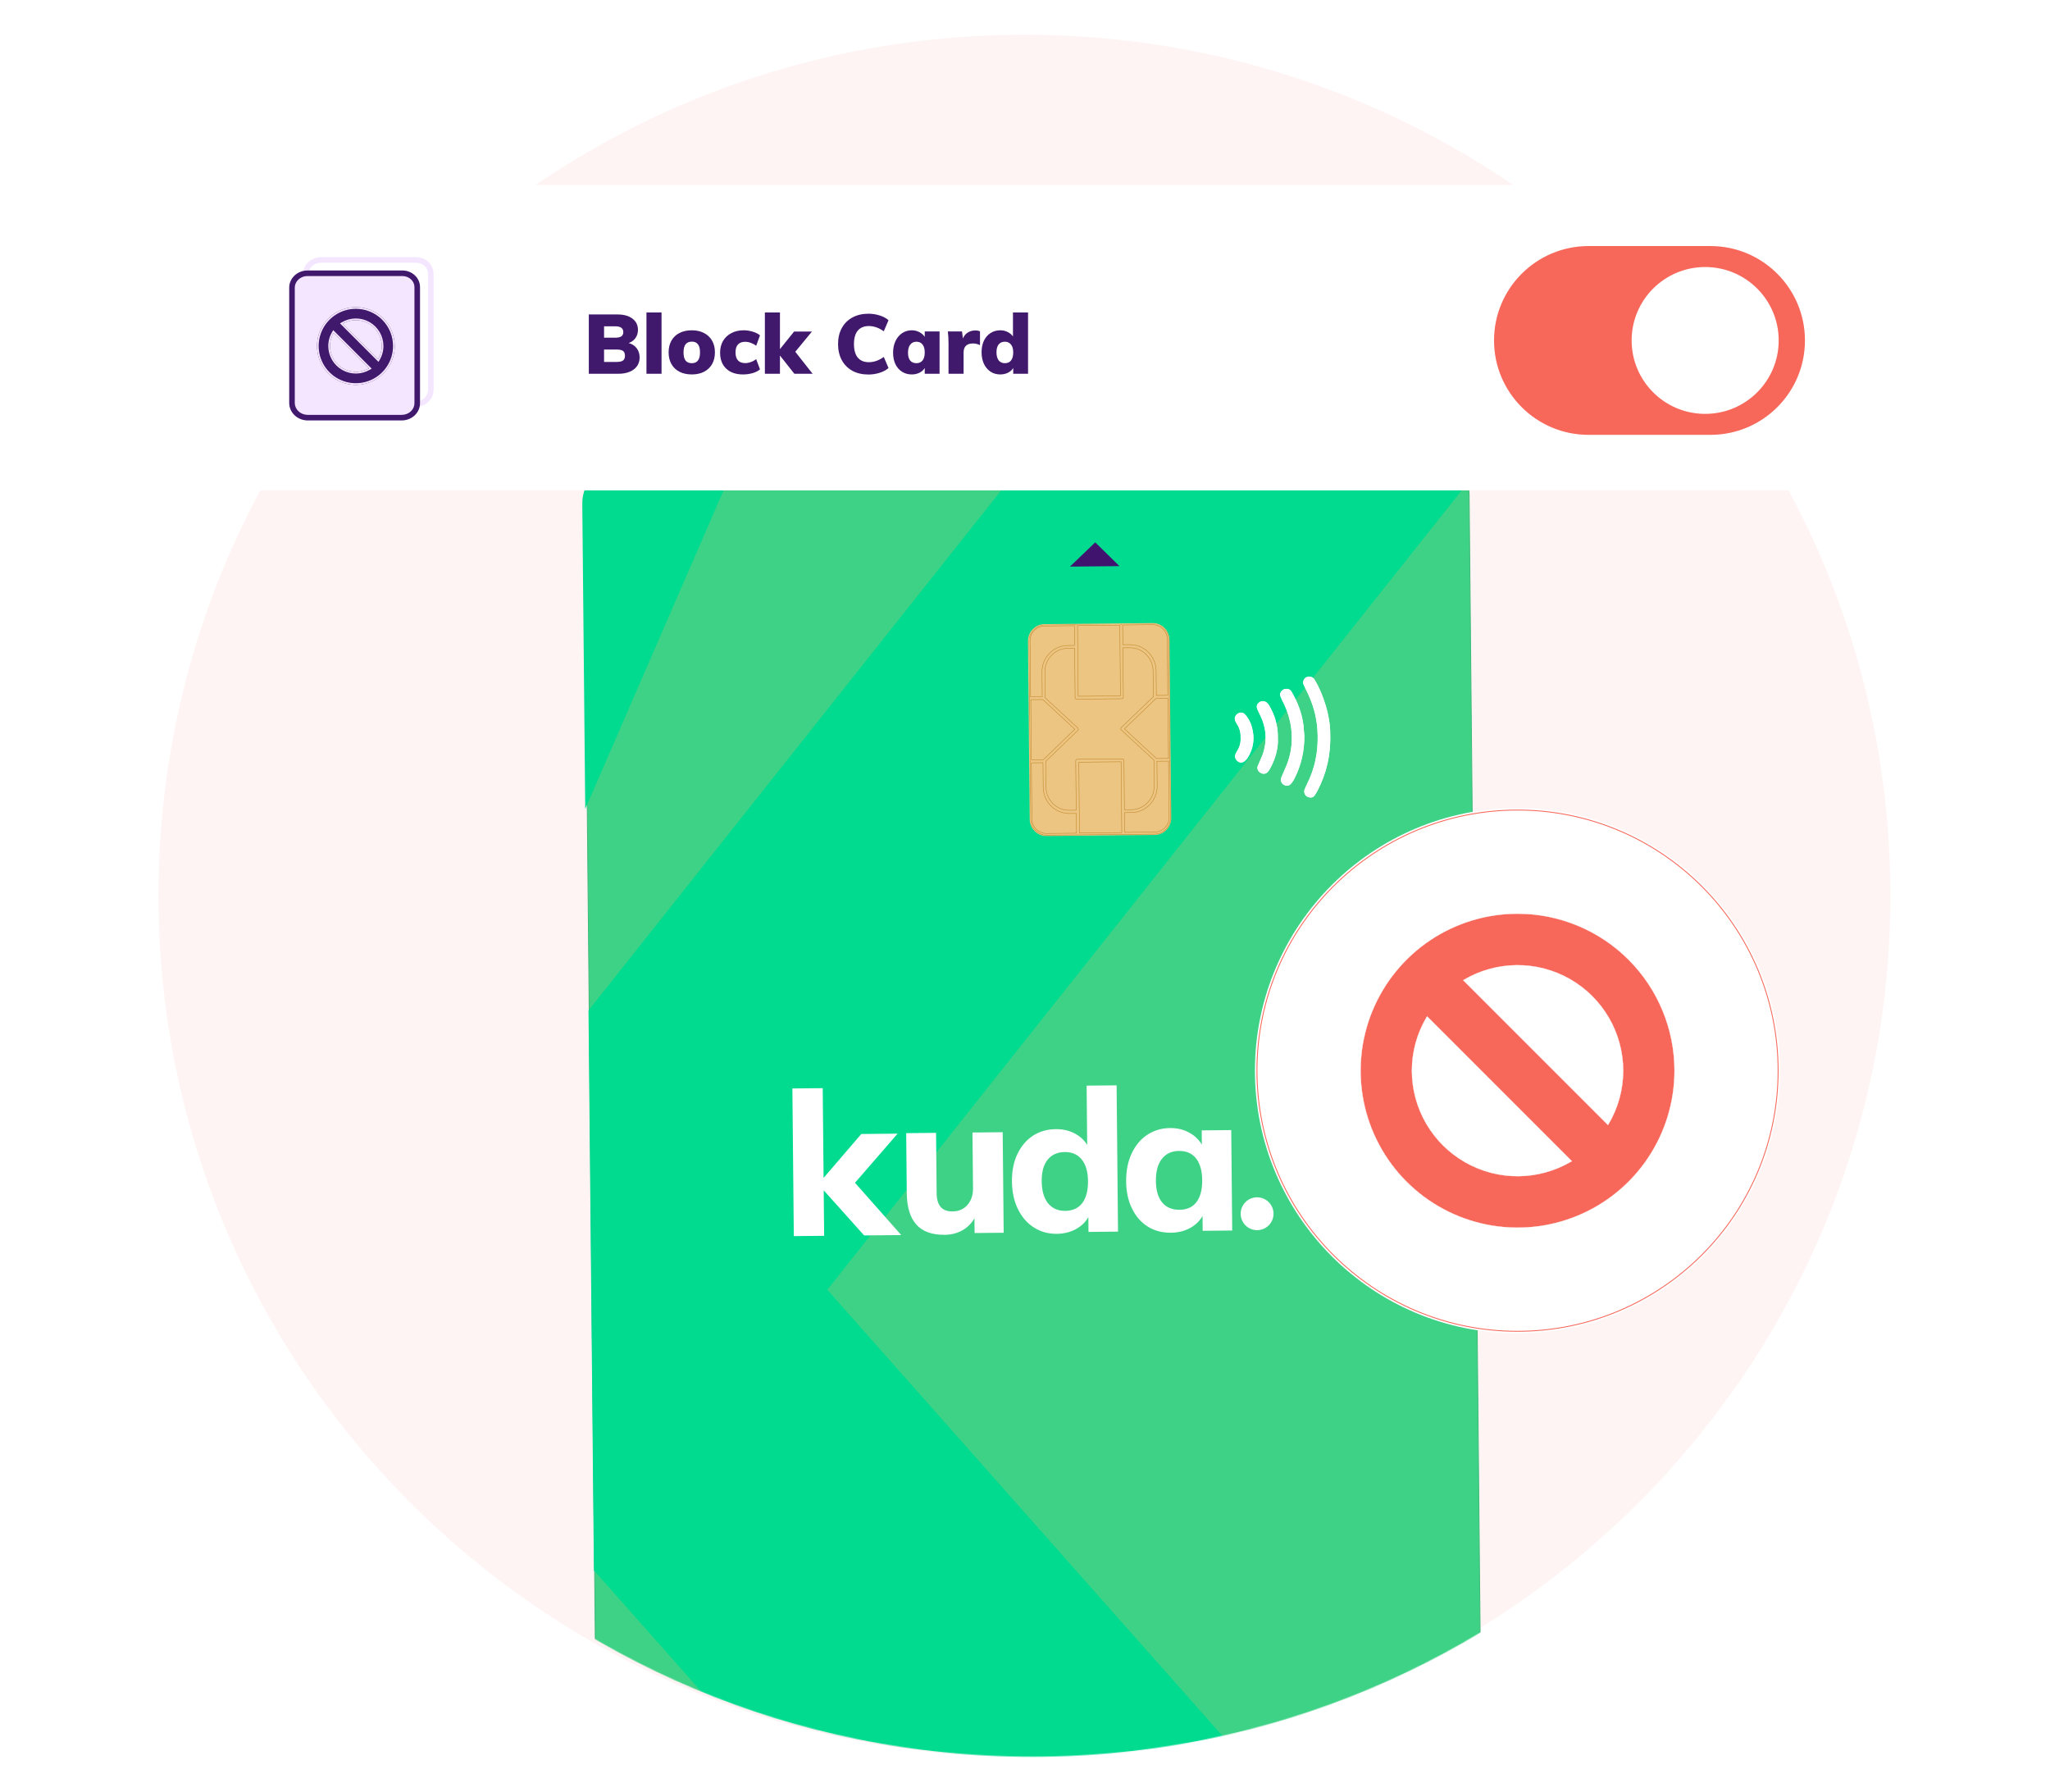 <svg xmlns:xlink="http://www.w3.org/1999/xlink" xmlns="http://www.w3.org/2000/svg" viewBox="0 0 2288 2000" width="2288" height="2000" class="your-money--illustration" preserveAspectRatio="none" style="width: 100%; height: 100%; transform: translate3d(0px, 0px, 0px);"><defs><clipPath id="__lottie_element_200"><rect width="2288" height="2000" x="0" y="0"></rect></clipPath><clipPath id="__lottie_element_202"><path d="M0,0 L2288,0 L2288,2000 L0,2000z"></path></clipPath><filter id="__lottie_element_210" filterUnits="objectBoundingBox" x="0%" y="0%" width="100%" height="100%"><feColorMatrix type="matrix" color-interpolation-filters="sRGB" values="0 0 0 0 0.969 0 0 0 0 0.408 0 0 0 0 0.357 0 0 0 1 0"></feColorMatrix></filter><mask id="__lottie_element_223" mask-type="alpha"><g transform="matrix(1,0,0,1,185.43,38.76)" opacity="1" style="display: block;"><g opacity="1" transform="matrix(1,0,0,1,966.494,960.774)"><path fill="rgb(255,219,219)" fill-opacity="1" d=" M0,-960.773 C533.78,-960.773 966.494,-530.62 966.494,0 C966.494,530.62 533.78,960.773 0,960.773 C-533.78,960.773 -966.494,530.62 -966.494,0 C-966.494,-530.62 -533.78,-960.773 0,-960.773z"></path></g></g></mask></defs><g clip-path="url(#__lottie_element_200)"><g transform="matrix(1,0,0,1,176.892,38.76)" opacity="0.3" style="display: block;"><g opacity="1" transform="matrix(1,0,0,1,966.494,960.774)"><path fill="#FFDBDB" fill-opacity="1" d=" M0,-960.773 C533.78,-960.773 966.494,-530.62 966.494,0 C966.494,530.62 533.78,960.773 0,960.773 C-533.78,960.773 -966.494,530.62 -966.494,0 C-966.494,-530.62 -533.78,-960.773 0,-960.773z"></path></g></g><g mask="url(#__lottie_element_223)" style="display: block;"><g transform="matrix(1,0,0,1,649.407,508.48)" opacity="1"><g opacity="1" transform="matrix(1,0,0,1,503.698,786.254)"><path fill="#3ED286" fill-opacity="1" d=" M500.827,732.594 C500.827,732.594 500.827,732.608 500.827,732.608 C501.168,755.697 482.632,774.483 459.646,774.705 C459.646,774.705 -444.727,783.435 -444.727,783.435 C-467.708,783.654 -486.485,765.236 -486.707,742.255 C-486.707,742.255 -500.944,-732.722 -500.944,-732.722 C-501.167,-755.702 -482.744,-774.479 -459.764,-774.702 C-459.764,-774.702 444.609,-783.431 444.609,-783.431 C467.589,-783.654 486.366,-765.232 486.589,-742.252 C486.589,-742.252 500.827,732.594 500.827,732.594z"></path></g><g opacity="1" transform="matrix(1,0,0,1,503.698,786.254)"><path stroke-linecap="butt" stroke-linejoin="miter" fill-opacity="0" stroke-miterlimit="4" stroke="#41BB7A" stroke-opacity="1" stroke-width="1" d=" M500.827,732.594 C500.827,732.594 500.827,732.608 500.827,732.608 C501.168,755.697 482.632,774.483 459.646,774.705 C459.646,774.705 -444.727,783.435 -444.727,783.435 C-467.708,783.654 -486.485,765.236 -486.707,742.255 C-486.707,742.255 -500.944,-732.722 -500.944,-732.722 C-501.167,-755.702 -482.744,-774.479 -459.764,-774.702 C-459.764,-774.702 444.609,-783.431 444.609,-783.431 C467.589,-783.654 486.366,-765.232 486.589,-742.252 C486.589,-742.252 500.827,732.594 500.827,732.594z"></path></g><g opacity="1" transform="matrix(1,0,0,1,499.109,784.879)"><path fill="#00DB90" fill-opacity="1" d=" M491.693,-757.277 C485.127,-773.373 469.243,-784.629 450.775,-784.452 C450.775,-784.452 -4.167,-780.062 -4.167,-780.062 C-4.167,-780.062 -491.693,-165.846 -491.693,-165.846 C-491.693,-165.846 -485.662,458.996 -485.662,458.996 C-485.662,458.996 -197.193,784.629 -197.193,784.629 C-197.193,784.629 336.096,779.479 336.096,779.479 C336.096,779.479 -225.159,145.892 -225.159,145.892 C-225.159,145.892 491.693,-757.277 491.693,-757.277z"></path></g><g opacity="1" transform="matrix(1,0,0,1,85.873,201.149)"><path fill="#00DB90" fill-opacity="1" d=" M-41.961,-191.87 C-66.196,-191.638 -85.623,-171.829 -85.392,-147.595 C-85.392,-147.595 -82.102,193.101 -82.102,193.101 C-82.102,193.101 85.622,-193.101 85.622,-193.101 C85.622,-193.101 -41.961,-191.87 -41.961,-191.87z"></path></g><g opacity="1" transform="matrix(1,0,0,1,416.387,812.276)"><path fill="#FFFFFF" fill-opacity="1" d=" M53.315,-57.19 C53.315,-57.19 54.397,54.881 54.397,54.881 C54.397,54.881 21.955,55.195 21.955,55.195 C21.955,55.195 21.796,38.781 21.796,38.781 C18.261,44.715 13.689,49.246 7.95,52.381 C2.211,55.512 -4.188,57.112 -11.495,57.185 C-25.473,57.317 -36.025,53.572 -43.023,45.82 C-50.026,38.063 -53.602,26.302 -53.752,10.529 C-53.752,10.529 -54.397,-56.276 -54.397,-56.276 C-54.397,-56.276 -21.06,-56.599 -21.06,-56.599 C-21.06,-56.599 -20.406,10.847 -20.406,10.847 C-20.274,24.439 -14.44,31.178 -2.775,31.069 C4.151,31 9.772,28.638 13.957,23.853 C18.143,19.068 20.265,12.892 20.188,5.199 C20.188,5.199 19.587,-56.99 19.587,-56.99 C19.587,-56.99 53.311,-57.317 53.311,-57.317 C53.311,-57.317 53.315,-57.19 53.315,-57.19z"></path></g><g opacity="1" transform="matrix(1,0,0,1,539.159,785.558)"><path fill="#FFFFFF" fill-opacity="1" d=" M57.677,-82.889 C57.677,-82.889 59.25,80.345 59.25,80.345 C59.25,80.345 26.296,80.663 26.296,80.663 C26.296,80.663 26.135,64.122 26.135,64.122 C22.859,69.921 18.03,74.454 11.909,77.722 C5.783,80.984 -1.252,82.722 -9.077,82.799 C-18.694,82.89 -27.177,80.535 -34.792,75.608 C-42.405,70.806 -48.244,63.811 -52.562,55.005 C-56.879,46.071 -59.027,35.961 -59.137,24.419 C-59.25,12.881 -57.296,2.728 -53.147,-6.033 C-49.002,-14.79 -43.295,-21.642 -35.907,-26.586 C-28.517,-31.402 -19.947,-33.921 -10.203,-34.017 C-2.638,-34.089 4.174,-32.616 10.359,-29.472 C16.544,-26.322 21.46,-22.011 24.845,-16.403 C24.845,-16.403 24.209,-82.566 24.209,-82.566 C24.209,-82.566 57.677,-82.889 57.677,-82.889z M19.32,48.539 C23.624,42.853 25.854,34.63 25.75,23.987 C25.649,13.472 23.263,5.414 18.719,-0.185 C14.175,-5.783 7.869,-8.542 -0.211,-8.464 C-8.418,-8.387 -14.803,-5.501 -19.361,0.185 C-23.923,5.869 -26.027,13.84 -25.927,24.101 C-25.826,34.743 -23.437,42.928 -18.893,48.653 C-14.221,54.379 -7.782,57.264 0.425,57.186 C8.628,57.104 14.885,54.224 19.32,48.539z"></path></g><g opacity="1" transform="matrix(1,0,0,1,666.612,808.729)"><path fill="#FFFFFF" fill-opacity="1" d=" M58.164,-56.128 C58.164,-56.128 59.246,55.942 59.246,55.942 C59.246,55.942 26.291,56.26 26.291,56.26 C26.291,56.26 26.131,39.719 26.131,39.719 C22.85,45.522 18.024,50.057 11.899,53.32 C5.778,56.587 -1.261,58.319 -9.082,58.396 C-18.83,58.492 -27.441,56.265 -34.925,51.593 C-42.405,46.917 -48.24,40.305 -52.557,31.498 C-56.873,22.824 -59.024,12.712 -59.132,1.17 C-59.246,-10.368 -57.292,-20.647 -53.148,-29.663 C-49.003,-38.678 -43.3,-45.659 -35.784,-50.734 C-28.263,-55.678 -19.83,-58.323 -10.209,-58.419 C-2.388,-58.492 4.678,-56.892 10.867,-53.493 C17.056,-50.216 21.973,-45.649 25.364,-39.91 C25.364,-39.91 25.209,-55.81 25.209,-55.81 C25.209,-55.81 58.164,-56.128 58.164,-56.128z M19.315,24.268 C23.619,18.583 25.849,10.481 25.745,-0.162 C25.64,-10.804 23.386,-18.861 18.842,-24.586 C14.425,-30.185 7.991,-32.944 -0.216,-32.867 C-8.423,-32.79 -14.808,-29.776 -19.366,-23.833 C-23.923,-17.888 -26.028,-9.664 -25.927,0.725 C-25.823,11.236 -23.437,19.165 -18.898,24.637 C-14.358,30.108 -7.918,32.867 0.543,32.785 C8.623,32.707 15.007,29.949 19.315,24.268z"></path></g><g opacity="1" transform="matrix(1,0,0,1,295.715,788.357)"><path fill="#FFFFFF" fill-opacity="1" d=" M60.741,81.39 C60.741,81.39 19.323,81.789 19.323,81.789 C19.323,81.789 -25.787,31.444 -25.787,31.444 C-25.787,31.444 -25.297,82.221 -25.297,82.221 C-25.297,82.221 -59.151,82.548 -59.151,82.548 C-59.151,82.548 -60.74,-82.221 -60.74,-82.221 C-60.74,-82.221 -26.887,-82.548 -26.887,-82.548 C-26.887,-82.548 -25.923,17.593 -25.923,17.593 C-25.923,17.593 16.179,-31.412 16.179,-31.412 C16.179,-31.412 56.7,-31.802 56.7,-31.802 C56.7,-31.802 9.14,23.028 9.14,23.028 C9.14,23.028 60.741,81.39 60.741,81.39z"></path></g><g opacity="1" transform="matrix(1,0,0,1,753.641,845.949)"><path fill="#FFFFFF" fill-opacity="1" d=" M0.177,18.34 C10.307,18.24 18.437,9.951 18.341,-0.178 C18.24,-10.303 9.952,-18.436 -0.177,-18.337 C-10.302,-18.241 -18.436,-9.952 -18.336,0.177 C-18.24,10.306 -9.952,18.436 0.177,18.34z"></path></g><g opacity="1" transform="matrix(1,0,0,1,781.979,313.824)"><path fill="#FFFFFF" fill-opacity="1" d=" M53.241,-3.928 C53.286,-12.521 51.509,-23.918 48.197,-35.17 C45.148,-45.272 41.207,-54.979 35.737,-64.031 C33.651,-67.348 30.183,-67.698 27.625,-67.03 C24.171,-66.098 22.035,-61.85 23.476,-58.528 C24.394,-56.355 25.439,-54.315 26.489,-52.275 C33.546,-38.365 38.045,-23.787 38.967,-8.15 C40.171,10.432 37.909,28.536 30.51,45.663 C28.751,49.78 26.612,53.779 24.858,58.028 C22.976,62.277 25.716,66.994 30.206,67.466 C32.387,67.698 34.437,67.425 35.701,65.358 C36.84,63.681 37.977,62.131 38.858,60.327 C48.806,41.25 53.995,20.942 53.241,-3.928z M24.412,-1.47 C23.99,-5.187 23.826,-9.032 23.276,-12.744 C21.481,-26.19 16.742,-38.715 9.961,-50.321 C8.398,-52.997 5.953,-53.743 3.136,-53.461 C-0.577,-53.038 -4.131,-49.03 -2.168,-44.686 C-1.377,-42.9 -0.591,-41.114 0.196,-39.451 C5.027,-30.14 8.199,-20.424 9.584,-9.922 C11.247,3.015 10.216,15.721 5.844,28.072 C3.849,33.607 1.209,39.019 -1.049,44.554 C-1.549,45.713 -2.049,46.999 -1.908,48.153 C-1.627,51.103 0.06,53.138 2.763,54.138 C5.594,55.133 7.894,54.215 9.666,52.016 C10.934,50.466 12.201,48.658 13.078,46.854 C20.886,31.648 24.576,15.584 24.412,-1.47z M-5.184,1.125 C-4.93,-12.09 -8.375,-23.855 -14.764,-34.693 C-15.419,-35.965 -16.327,-37.115 -17.363,-38.001 C-19.303,-39.905 -23.153,-40.382 -25.193,-39.078 C-28.506,-36.997 -29.51,-34.42 -28.197,-31.099 C-27.406,-28.926 -26.229,-26.759 -25.184,-24.718 C-17.99,-10.041 -16.818,4.956 -22.439,20.27 C-23.816,24 -25.575,27.609 -27.206,31.344 C-27.711,32.503 -28.211,33.789 -28.07,34.812 C-27.788,37.633 -25.974,39.665 -23.398,40.669 C-20.826,41.668 -18.135,41 -16.363,38.933 C-15.6,38.029 -14.841,36.865 -14.215,35.834 C-8.034,24.873 -4.553,13.299 -5.184,1.125z M-46.737,0.625 C-46.301,6.137 -47.665,11.149 -50.568,15.793 C-51.327,16.957 -51.954,18.243 -52.454,19.534 C-53.454,22.365 -52.399,25.3 -49.686,27.327 C-47.492,28.972 -44.543,28.945 -42.38,27.127 C-40.852,25.832 -39.458,24.41 -38.449,22.733 C-32.136,12.281 -30.833,1.116 -34.022,-10.654 C-35.486,-16.025 -37.971,-21.001 -41.729,-25.068 C-44.06,-27.613 -47.269,-27.708 -50.073,-25.886 C-53.004,-23.805 -53.995,-20.465 -52.426,-17.402 C-51.904,-16.38 -51.382,-15.23 -50.732,-14.339 C-47.864,-9.75 -46.533,-4.76 -46.737,0.625z"></path></g><g opacity="1" transform="matrix(1,0,0,1,820.039,314.019)"><path fill="#FFFFFF" fill-opacity="1" d=" M15.226,-4.056 C15.98,20.815 10.786,41.123 0.843,60.327 C-0.039,62.131 -1.174,63.681 -2.315,65.358 C-3.579,67.293 -5.628,67.698 -7.809,67.466 C-12.43,66.866 -15.039,62.149 -13.158,58.027 C-11.272,53.906 -9.258,49.912 -7.504,45.663 C-0.106,28.408 2.157,10.431 0.953,-8.15 C-0.097,-23.787 -4.596,-38.361 -11.531,-52.275 C-12.576,-54.315 -13.494,-56.488 -14.539,-58.528 C-15.98,-61.849 -13.843,-66.098 -10.39,-67.03 C-7.832,-67.698 -4.365,-67.344 -2.279,-64.031 C3.193,-54.979 7.132,-45.272 10.182,-35.17 C13.622,-24.046 15.271,-12.649 15.226,-4.056z"></path></g><g opacity="1" transform="matrix(1,0,0,1,792.305,314.39)"><path fill="#FFFFFF" fill-opacity="1" d=" M14.062,-2.036 C14.226,14.892 10.664,31.083 2.988,46.161 C2.106,47.964 0.843,49.773 -0.424,51.323 C-2.202,53.518 -4.628,54.44 -7.332,53.441 C-10.163,52.441 -11.722,50.277 -12.003,47.46 C-12.144,46.306 -11.644,45.02 -11.14,43.861 C-8.886,38.322 -6.246,33.041 -4.247,27.379 C-0.006,15.028 1.025,2.449 -0.511,-10.615 C-1.897,-21.117 -5.064,-30.833 -9.9,-40.148 C-10.813,-41.807 -11.476,-43.724 -12.258,-45.383 C-14.226,-49.596 -10.672,-53.731 -6.959,-54.154 C-4.01,-54.44 -1.697,-53.69 -0.129,-51.014 C6.778,-39.281 11.513,-26.888 13.185,-13.442 C13.349,-9.593 13.64,-5.748 14.062,-2.036z"></path></g><g opacity="1" transform="matrix(1,0,0,1,765.031,314.508)"><path fill="#FFFFFF" fill-opacity="1" d=" M11.781,0.418 C12.413,12.465 8.935,24.171 2.883,35.127 C2.256,36.291 1.624,37.322 0.733,38.226 C-1.043,40.294 -3.724,41.089 -6.3,39.962 C-9.004,38.962 -10.69,36.926 -10.977,34.109 C-11.113,32.955 -10.486,31.664 -10.109,30.637 C-8.609,26.902 -6.718,23.294 -5.346,19.563 C0.28,4.249 -0.893,-10.743 -8.086,-25.42 C-9.131,-27.593 -10.181,-29.633 -11.099,-31.805 C-12.412,-35.254 -11.413,-37.699 -8.096,-39.785 C-5.929,-41.089 -2.207,-40.739 -0.267,-38.708 C0.769,-37.69 1.552,-36.545 2.334,-35.395 C8.595,-24.43 12.04,-12.792 11.781,0.418z"></path></g><g opacity="1" transform="matrix(1,0,0,1,739.529,314.483)"><path fill="#FFFFFF" fill-opacity="1" d=" M-4.328,-0.071 C-3.997,-5.46 -5.455,-10.45 -8.445,-14.908 C-9.095,-15.925 -9.618,-16.948 -10.14,-17.97 C-11.581,-21.033 -10.718,-24.373 -7.786,-26.455 C-4.987,-28.404 -1.779,-28.181 0.557,-25.637 C4.443,-21.574 6.796,-16.594 8.26,-11.222 C11.581,0.543 10.15,11.712 3.838,22.164 C2.829,23.841 1.434,25.39 -0.093,26.558 C-2.388,28.376 -5.205,28.404 -7.405,26.759 C-10.113,24.732 -11.172,21.664 -10.172,18.965 C-9.672,17.675 -9.041,16.388 -8.282,15.225 C-5.251,10.454 -4.019,5.437 -4.328,-0.071z"></path></g><g opacity="1" transform="matrix(1,0,0,1,572.4,110.262)"><path fill="#40136E" fill-opacity="1" d=" M-27.631,13.537 C-27.631,13.537 27.631,13.005 27.631,13.005 C27.631,13.005 0.574,-13.537 0.574,-13.537 C0.574,-13.537 -27.631,13.537 -27.631,13.537z"></path></g><g opacity="1" transform="matrix(1,0,0,1,577.855,305.635)"><path fill="#EBC581" fill-opacity="1" d=" M79.948,98.612 C79.948,98.612 78.03,-100.135 78.03,-100.135 C77.926,-110.523 69.51,-118.908 59.381,-118.807 C59.381,-118.807 -61.665,-117.64 -61.665,-117.64 C-71.921,-117.54 -80.046,-108.869 -79.947,-98.613 C-79.947,-98.613 -78.029,100.139 -78.029,100.139 C-77.929,110.523 -69.513,118.906 -59.379,118.807 C-59.379,118.807 61.662,117.639 61.662,117.639 C71.796,117.543 80.048,109 79.948,98.612z"></path></g><g opacity="1" transform="matrix(1,0,0,1,578.054,305.658)"><path stroke-linecap="butt" stroke-linejoin="miter" fill-opacity="0" stroke-miterlimit="4" stroke="#C08329" stroke-opacity="1" stroke-width="0.5px" d=" M77,-100.062 C77,-100.062 78.918,98.686 78.918,98.686 C79.014,108.56 71.143,116.585 61.654,116.676 C61.654,116.676 -59.392,117.844 -59.392,117.844 C-68.88,117.939 -76.904,110.064 -77,100.189 C-77,100.189 -78.922,-98.558 -78.922,-98.558 C-79.013,-108.305 -71.271,-116.458 -61.654,-116.549 C-61.654,-116.549 59.392,-117.716 59.392,-117.716 C68.88,-117.939 76.905,-110.064 77,-100.062z"></path></g><g opacity="1" transform="matrix(1,0,0,1,628.82,227.874)"><path fill="#EBC581" fill-opacity="1" d=" M-17.082,-15.853 C-1.695,-16.003 10.865,-3.429 11.015,12.217 C11.015,12.217 11.292,40.555 11.292,40.555 C11.292,40.555 26.166,40.409 26.166,40.409 C26.166,40.409 25.552,-23.187 25.552,-23.187 C25.457,-32.808 17.69,-40.556 8.329,-40.465 C8.329,-40.465 -26.166,-40.128 -26.166,-40.128 C-26.166,-40.128 -25.935,-16.153 -25.935,-16.153 C-25.935,-16.153 -17.087,-16.24 -17.087,-16.24 C-17.087,-16.24 -17.082,-15.853 -17.082,-15.853z"></path></g><g opacity="1" transform="matrix(1,0,0,1,628.81,228.03)"><path stroke-linecap="butt" stroke-linejoin="miter" fill-opacity="0" stroke-miterlimit="4" stroke="#C08329" stroke-opacity="1" stroke-width="0.5px" d=" M-17.031,-17.132 C-17.031,-17.132 -24.98,-17.055 -24.98,-17.055 C-24.98,-17.055 -25.194,-39.112 -25.194,-39.112 C-25.194,-39.112 8.275,-39.435 8.275,-39.435 C17.118,-39.522 24.503,-32.151 24.59,-23.176 C24.59,-23.176 25.194,39.398 25.194,39.398 C25.194,39.398 12.369,39.521 12.369,39.521 C12.369,39.521 12.107,12.078 12.107,12.078 C11.952,-3.818 -0.481,-16.651 -16.004,-17.014 C-16.004,-17.014 -16.004,-17.141 -16.004,-17.141 C-16.004,-17.141 -17.031,-17.132 -17.031,-17.132z"></path></g><g opacity="1" transform="matrix(1,0,0,1,526.849,382.326)"><path fill="#EBC581" fill-opacity="1" d=" M17.08,15.855 C1.693,16.001 -10.868,3.426 -11.018,-12.215 C-11.018,-12.215 -11.289,-40.553 -11.289,-40.553 C-11.289,-40.553 -26.164,-40.412 -26.164,-40.412 C-26.164,-40.412 -25.549,23.189 -25.549,23.189 C-25.458,32.805 -17.688,40.553 -8.331,40.462 C-8.331,40.462 26.164,40.13 26.164,40.13 C26.164,40.13 25.932,16.15 25.932,16.15 C25.932,16.15 17.084,16.236 17.084,16.236 C17.084,16.236 17.08,15.855 17.08,15.855z"></path></g><g opacity="1" transform="matrix(1,0,0,1,526.889,382.18)"><path stroke-linecap="butt" stroke-linejoin="miter" fill-opacity="0" stroke-miterlimit="4" stroke="#C08329" stroke-opacity="1" stroke-width="0.5px" d=" M17.03,17.136 C17.03,17.136 24.982,17.06 24.982,17.06 C24.982,17.06 25.191,39.113 25.191,39.113 C25.191,39.113 -8.273,39.436 -8.273,39.436 C-17.12,39.522 -24.5,32.156 -24.586,23.181 C-24.586,23.181 -25.191,-39.393 -25.191,-39.393 C-25.191,-39.393 -12.24,-39.521 -12.24,-39.521 C-12.24,-39.521 -11.976,-12.078 -11.976,-12.078 C-11.822,3.823 0.612,16.651 16.131,17.014 C16.131,17.014 16.134,17.141 16.134,17.141 C16.134,17.141 17.03,17.136 17.03,17.136z"></path></g><g opacity="1" transform="matrix(1,0,0,1,525.131,229.628)"><path fill="#EBC581" fill-opacity="1" d=" M-10.544,11.898 C-10.698,-3.743 1.615,-16.558 17.007,-16.708 C17.007,-16.708 25.85,-16.788 25.85,-16.788 C25.85,-16.788 25.624,-40.769 25.624,-40.769 C25.624,-40.769 -8.872,-40.438 -8.872,-40.438 C-18.233,-40.347 -25.851,-32.449 -25.759,-22.833 C-25.759,-22.833 -25.146,40.769 -25.146,40.769 C-25.146,40.769 -10.267,40.624 -10.267,40.624 C-10.267,40.624 -10.544,11.898 -10.544,11.898z"></path></g><g opacity="1" transform="matrix(1,0,0,1,525.049,229.474)"><path stroke-linecap="butt" stroke-linejoin="miter" fill-opacity="0" stroke-miterlimit="4" stroke="#C08329" stroke-opacity="1" stroke-width="0.5px" d=" M17.062,-17.603 C1.162,-17.448 -11.664,-4.116 -11.508,12.04 C-11.508,12.04 -11.24,39.609 -11.24,39.609 C-11.24,39.609 -24.191,39.732 -24.191,39.732 C-24.191,39.732 -24.795,-22.841 -24.795,-22.841 C-24.881,-31.943 -17.647,-39.324 -8.799,-39.411 C-8.799,-39.411 24.669,-39.732 24.669,-39.732 C24.669,-39.732 24.882,-17.68 24.882,-17.68 C24.882,-17.68 17.062,-17.603 17.062,-17.603z"></path></g><g opacity="1" transform="matrix(1,0,0,1,630.501,380.656)"><path fill="#EBC581" fill-opacity="1" d=" M10.547,-11.904 C10.701,3.742 -1.613,16.557 -17.005,16.703 C-17.005,16.703 -25.852,16.788 -25.852,16.788 C-25.852,16.788 -25.621,40.769 -25.621,40.769 C-25.621,40.769 8.874,40.432 8.874,40.432 C18.235,40.341 25.852,32.449 25.761,22.833 C25.761,22.833 25.148,-40.769 25.148,-40.769 C25.148,-40.769 10.27,-40.628 10.27,-40.628 C10.27,-40.628 10.547,-11.904 10.547,-11.904z"></path></g><g opacity="1" transform="matrix(1,0,0,1,630.617,380.634)"><path stroke-linecap="butt" stroke-linejoin="miter" fill-opacity="0" stroke-miterlimit="4" stroke="#C08329" stroke-opacity="1" stroke-width="0.5px" d=" M-17.061,17.601 C-1.161,17.447 11.663,4.114 11.508,-12.041 C11.508,-12.041 11.24,-39.61 11.24,-39.61 C11.24,-39.61 24.191,-39.733 24.191,-39.733 C24.191,-39.733 24.795,22.842 24.795,22.842 C24.881,31.944 17.643,39.324 8.795,39.41 C8.795,39.41 -24.668,39.733 -24.668,39.733 C-24.668,39.733 -24.882,17.679 -24.882,17.679 C-24.882,17.679 -17.061,17.601 -17.061,17.601z"></path></g><g opacity="1" transform="matrix(1,0,0,1,577.081,228.638)"><path fill="#EBC581" fill-opacity="1" d=" M-24.163,40.755 C-24.163,40.755 24.945,40.282 24.945,40.282 C24.945,40.282 24.4,-16.007 24.4,-16.007 C24.4,-16.007 24.164,-40.755 24.164,-40.755 C24.164,-40.755 -24.945,-40.283 -24.945,-40.283 C-24.945,-40.283 -24.709,-15.535 -24.709,-15.535 C-24.709,-15.535 -24.163,40.755 -24.163,40.755z"></path></g><g opacity="1" transform="matrix(1,0,0,1,577.18,228.789)"><path stroke-linecap="butt" stroke-linejoin="miter" fill-opacity="0" stroke-miterlimit="4" stroke="#C08329" stroke-opacity="1" stroke-width="0.5px" d=" M23.442,-15.996 C23.442,-15.996 23.973,39.267 23.973,39.267 C23.973,39.267 -23.214,39.721 -23.214,39.721 C-23.214,39.721 -23.746,-15.541 -23.746,-15.541 C-23.746,-15.541 -23.973,-39.263 -23.973,-39.263 C-23.973,-39.263 23.211,-39.721 23.211,-39.721 C23.211,-39.721 23.442,-15.996 23.442,-15.996z"></path></g><g opacity="1" transform="matrix(1,0,0,1,578.744,381.381)"><path fill="#EBC581" fill-opacity="1" d=" M24.165,-40.694 C24.165,-40.694 -24.945,-40.216 -24.945,-40.216 C-24.945,-40.216 -24.404,15.818 -24.404,15.818 C-24.404,15.818 -24.163,40.694 -24.163,40.694 C-24.163,40.694 24.945,40.217 24.945,40.217 C24.945,40.217 24.705,15.341 24.705,15.341 C24.705,15.341 24.165,-40.694 24.165,-40.694z"></path></g><g opacity="1" transform="matrix(1,0,0,1,578.623,381.379)"><path stroke-linecap="butt" stroke-linejoin="miter" fill-opacity="0" stroke-miterlimit="4" stroke="#C08329" stroke-opacity="1" stroke-width="0.5px" d=" M-23.438,15.807 C-23.438,15.807 -23.976,-39.329 -23.976,-39.329 C-23.976,-39.329 23.211,-39.788 23.211,-39.788 C23.211,-39.788 23.745,15.352 23.745,15.352 C23.745,15.352 23.976,39.329 23.976,39.329 C23.976,39.329 -23.207,39.788 -23.207,39.788 C-23.207,39.788 -23.438,15.807 -23.438,15.807z"></path></g><g opacity="1" transform="matrix(1,0,0,1,525.779,305.78)"><path fill="#EBC581" fill-opacity="1" d=" M-25.811,-34.421 C-25.811,-34.421 -25.148,34.565 -25.148,34.565 C-25.148,34.565 -10.274,34.42 -10.274,34.42 C-10.274,34.42 25.811,-0.424 25.811,-0.424 C25.811,-0.424 -10.939,-34.565 -10.939,-34.565 C-10.939,-34.565 -25.811,-34.421 -25.811,-34.421z"></path></g><g opacity="1" transform="matrix(1,0,0,1,525.636,305.769)"><path stroke-linecap="butt" stroke-linejoin="miter" fill-opacity="0" stroke-miterlimit="4" stroke="#C08329" stroke-opacity="1" stroke-width="0.5px" d=" M-10.477,33.464 C-10.477,33.464 -23.942,33.596 -23.942,33.596 C-23.942,33.596 -24.586,-33.468 -24.586,-33.468 C-24.586,-33.468 -11.126,-33.596 -11.126,-33.596 C-11.126,-33.596 24.586,-0.473 24.586,-0.473 C24.586,-0.473 -10.477,33.464 -10.477,33.464z"></path></g><g opacity="1" transform="matrix(1,0,0,1,629.985,304.511)"><path fill="#EBC581" fill-opacity="1" d=" M-25.813,0.422 C-25.813,0.422 10.937,34.564 10.937,34.564 C10.937,34.564 25.813,34.422 25.813,34.422 C25.813,34.422 25.146,-34.564 25.146,-34.564 C25.146,-34.564 10.272,-34.423 10.272,-34.423 C10.272,-34.423 -25.813,0.422 -25.813,0.422z"></path></g><g opacity="1" transform="matrix(1,0,0,1,630.178,304.454)"><path stroke-linecap="butt" stroke-linejoin="miter" fill-opacity="0" stroke-miterlimit="4" stroke="#C08329" stroke-opacity="1" stroke-width="0.5px" d=" M24.589,33.402 C24.589,33.402 11.124,33.529 11.124,33.529 C11.124,33.529 -24.589,0.406 -24.589,0.406 C-24.589,0.406 10.48,-33.403 10.48,-33.403 C10.48,-33.403 23.943,-33.529 23.943,-33.529 C23.943,-33.529 24.589,33.402 24.589,33.402z"></path></g><g opacity="1" transform="matrix(1,0,0,1,578.024,305.16)"><path fill="#EBC581" fill-opacity="1" d=" M60.543,-64.833 C60.402,-79.58 48.36,-91.645 33.868,-91.503 C33.868,-91.503 25.021,-91.422 25.021,-91.422 C25.021,-91.422 25.562,-35.387 25.562,-35.387 C25.566,-35 25.185,-34.741 24.925,-34.737 C24.925,-34.737 -25.593,-34.25 -25.593,-34.25 C-25.979,-34.246 -26.238,-34.627 -26.243,-34.887 C-26.243,-34.887 -26.784,-90.922 -26.784,-90.922 C-26.784,-90.922 -35.632,-90.835 -35.632,-90.835 C-50.118,-90.695 -61.925,-78.398 -61.783,-63.652 C-61.783,-63.652 -61.502,-34.418 -61.502,-34.418 C-61.502,-34.418 -24.625,-0.278 -24.625,-0.278 C-24.234,0.104 -24.229,0.618 -24.616,0.75 C-24.616,0.75 -60.825,35.596 -60.825,35.596 C-60.825,35.596 -60.543,64.828 -60.543,64.828 C-60.402,79.574 -48.359,91.645 -33.868,91.503 C-33.868,91.503 -25.02,91.417 -25.02,91.417 C-25.02,91.417 -25.561,35.382 -25.561,35.382 C-25.565,35.001 -25.185,34.737 -24.93,34.737 C-24.93,34.737 25.593,34.245 25.593,34.245 C25.98,34.245 26.238,34.628 26.238,34.882 C26.238,34.882 26.779,90.917 26.779,90.917 C26.779,90.917 35.627,90.831 35.627,90.831 C50.118,90.69 61.925,78.393 61.784,63.651 C61.784,63.651 61.502,34.414 61.502,34.414 C61.502,34.414 24.625,0.273 24.625,0.273 C24.493,0.146 24.493,-0.109 24.489,-0.237 C24.489,-0.369 24.489,-0.623 24.611,-0.75 C24.611,-0.75 60.825,-35.596 60.825,-35.596 C60.825,-35.596 60.543,-64.833 60.543,-64.833z"></path></g><g opacity="1" transform="matrix(1,0,0,1,577.778,305.031)"><path stroke-linecap="butt" stroke-linejoin="miter" fill-opacity="0" stroke-miterlimit="4" stroke="#C08329" stroke-opacity="1" stroke-width="0.5px" d=" M35.75,89.996 C35.75,89.996 27.797,90.073 27.797,90.073 C27.797,90.073 27.266,34.938 27.266,34.938 C27.261,34.424 27.002,34.043 26.743,33.789 C26.483,33.535 26.098,33.28 25.584,33.285 C25.584,33.285 -24.939,33.775 -24.939,33.775 C-25.448,33.78 -25.833,34.038 -26.083,34.297 C-26.338,34.556 -26.593,34.943 -26.589,35.457 C-26.589,35.457 -26.057,90.592 -26.057,90.592 C-26.057,90.592 -34.005,90.669 -34.005,90.669 C-47.983,90.806 -59.635,79.117 -59.775,64.885 C-59.775,64.885 -60.052,36.039 -60.052,36.039 C-60.052,36.039 -24.221,1.579 -24.221,1.579 C-23.712,1.315 -23.59,0.802 -23.594,0.289 C-23.599,-0.22 -23.857,-0.608 -24.116,-0.989 C-24.116,-0.989 -60.738,-34.87 -60.738,-34.87 C-60.738,-34.87 -61.016,-63.721 -61.016,-63.721 C-61.152,-77.954 -49.728,-89.864 -35.75,-90.001 C-35.75,-90.001 -27.798,-90.073 -27.798,-90.073 C-27.798,-90.073 -27.266,-34.938 -27.266,-34.938 C-27.261,-34.424 -27.002,-34.043 -26.743,-33.789 C-26.484,-33.534 -26.097,-33.284 -25.583,-33.289 C-25.583,-33.289 24.938,-33.776 24.938,-33.776 C25.447,-33.78 25.829,-34.038 26.084,-34.297 C26.338,-34.556 26.594,-34.947 26.589,-35.461 C26.589,-35.461 26.057,-90.596 26.057,-90.596 C26.057,-90.596 34.004,-90.673 34.004,-90.673 C47.982,-90.805 59.634,-79.123 59.775,-64.89 C59.775,-64.89 60.052,-36.038 60.052,-36.038 C60.052,-36.038 24.094,-1.453 24.094,-1.453 C23.716,-0.935 23.721,-0.42 23.721,-0.293 C23.726,-0.038 23.729,0.475 24.116,0.857 C24.116,0.857 60.733,34.744 60.733,34.744 C60.733,34.744 61.011,63.594 61.011,63.594 C61.151,77.954 49.729,89.86 35.75,89.996z"></path></g></g></g><g class="png" style="display: block;" transform="matrix(4.48,0,0,4.48,1292.908,887.04)" opacity="1"><image width="179px" height="179px" preserveAspectRatio="xMidYMid slice" xlink:href="/assets/block-card/images/img_1.svg"></image></g><g style="display: block;" transform="matrix(1,0,0,1,1400.368,901.428)" opacity="1"><g opacity="1" transform="matrix(1,0,0,1,293.354,293.354)"><path fill="#FFFFFF" fill-opacity="1" d=" M0,-293.104 C161.877,-293.104 293.104,-161.877 293.104,0 C293.104,161.877 161.877,293.104 0,293.104 C-161.877,293.104 -293.104,161.877 -293.104,0 C-293.104,-161.877 -161.877,-293.104 0,-293.104z"></path></g><g opacity="1" transform="matrix(1,0,0,1,293.354,293.354)"><path stroke-linecap="butt" stroke-linejoin="miter" fill-opacity="0" stroke-miterlimit="4" stroke="#F7685B" stroke-opacity="1" stroke-width="1" d=" M0,-290.832 C160.622,-290.832 290.832,-160.622 290.832,0 C290.832,160.622 160.622,290.832 0,290.832 C-160.622,290.832 -290.832,160.622 -290.832,0 C-290.832,-160.622 -160.622,-290.832 0,-290.832z"></path></g><g opacity="1" transform="matrix(1,0,0,1,291.657,295.051)"><path fill="#F7685B" fill-opacity="1" d=" M102.043,58.283 C102.043,58.283 102.661,58.905 102.661,58.905 C102.661,58.905 103.111,58.15 103.111,58.15 C113.908,40.055 119.611,19.375 119.62,-1.697 C119.62,-1.697 118.943,-1.697 118.943,-1.697 C118.943,-1.697 119.62,-1.697 119.62,-1.697 C119.584,-22.468 114.067,-42.863 103.62,-60.813 C93.173,-78.767 78.172,-93.64 60.132,-103.933 C42.086,-114.226 21.65,-119.57 0.879,-119.424 C-19.888,-119.279 -40.256,-113.654 -58.15,-103.111 C-58.15,-103.111 -58.909,-102.666 -58.909,-102.666 C-58.909,-102.666 -58.287,-102.042 -58.287,-102.042 C-58.287,-102.042 102.043,58.283 102.043,58.283z M-98.649,-61.681 C-98.649,-61.681 -99.267,-62.299 -99.267,-62.299 C-99.267,-62.299 -99.717,-61.549 -99.717,-61.549 C-110.514,-43.45 -116.217,-22.773 -116.227,-1.697 C-116.227,-1.697 -115.545,-1.697 -115.545,-1.697 C-115.545,-1.697 -116.227,-1.697 -116.227,-1.697 C-116.194,19.075 -110.673,39.464 -100.226,57.418 C-89.778,75.369 -74.778,90.242 -56.737,100.535 C-38.697,110.827 -18.257,116.171 2.511,116.03 C23.282,115.885 43.644,110.26 61.54,99.717 C61.54,99.717 62.299,99.272 62.299,99.272 C62.299,99.272 61.677,98.649 61.677,98.649 C61.677,98.649 -98.649,-61.681 -98.649,-61.681z M-95.627,-147.355 C-66.821,-166.604 -32.953,-176.877 1.697,-176.877 C48.157,-176.877 92.714,-158.423 125.568,-125.569 C158.419,-92.718 176.878,-48.157 176.878,-1.697 C176.878,32.949 166.603,66.822 147.353,95.627 C128.104,124.438 100.743,146.891 68.734,160.147 C36.725,173.407 1.502,176.878 -32.481,170.117 C-66.462,163.36 -97.677,146.672 -122.175,122.174 C-146.673,97.671 -163.359,66.458 -170.116,32.481 C-176.878,-1.501 -173.406,-36.728 -160.151,-68.738 C-146.891,-100.748 -124.438,-128.105 -95.627,-147.355z"></path></g><g opacity="1" transform="matrix(1,0,0,1,291.657,295.051)"><path stroke-linecap="butt" stroke-linejoin="miter" fill-opacity="0" stroke-miterlimit="4" stroke="#FFFFFF" stroke-opacity="1" stroke-width="0.3px" d=" M102.043,58.283 C102.043,58.283 102.661,58.905 102.661,58.905 C102.661,58.905 103.111,58.15 103.111,58.15 C113.908,40.055 119.611,19.375 119.62,-1.697 C119.62,-1.697 118.943,-1.697 118.943,-1.697 C118.943,-1.697 119.62,-1.697 119.62,-1.697 C119.584,-22.468 114.067,-42.863 103.62,-60.813 C93.173,-78.767 78.172,-93.64 60.132,-103.933 C42.086,-114.226 21.65,-119.57 0.879,-119.424 C-19.888,-119.279 -40.256,-113.654 -58.15,-103.111 C-58.15,-103.111 -58.909,-102.666 -58.909,-102.666 C-58.909,-102.666 -58.287,-102.042 -58.287,-102.042 C-58.287,-102.042 102.043,58.283 102.043,58.283z M-98.649,-61.681 C-98.649,-61.681 -99.267,-62.299 -99.267,-62.299 C-99.267,-62.299 -99.717,-61.549 -99.717,-61.549 C-110.514,-43.45 -116.217,-22.773 -116.227,-1.697 C-116.227,-1.697 -115.545,-1.697 -115.545,-1.697 C-115.545,-1.697 -116.227,-1.697 -116.227,-1.697 C-116.194,19.075 -110.673,39.464 -100.226,57.418 C-89.778,75.369 -74.778,90.242 -56.737,100.535 C-38.697,110.827 -18.257,116.171 2.511,116.03 C23.282,115.885 43.644,110.26 61.54,99.717 C61.54,99.717 62.299,99.272 62.299,99.272 C62.299,99.272 61.677,98.649 61.677,98.649 C61.677,98.649 -98.649,-61.681 -98.649,-61.681z M-95.627,-147.355 C-66.821,-166.604 -32.953,-176.877 1.697,-176.877 C48.157,-176.877 92.714,-158.423 125.568,-125.569 C158.419,-92.718 176.878,-48.157 176.878,-1.697 C176.878,32.949 166.603,66.822 147.353,95.627 C128.104,124.438 100.743,146.891 68.734,160.147 C36.725,173.407 1.502,176.878 -32.481,170.117 C-66.462,163.36 -97.677,146.672 -122.175,122.174 C-146.673,97.671 -163.359,66.458 -170.116,32.481 C-176.878,-1.501 -173.406,-36.728 -160.151,-68.738 C-146.891,-100.748 -124.438,-128.105 -95.627,-147.355z"></path></g></g><g class="png" style="display: block;" transform="matrix(9.13,0,0,8.38,-102.047,16.438)" opacity="1"><image width="266px" height="88px" preserveAspectRatio="xMidYMid slice" xlink:href="/assets/block-card/images/img_0.svg"></image></g><g clip-path="url(#__lottie_element_202)" style="display: block;" transform="matrix(1,0,0,1,0,0)" opacity="1"><g style="display: block;" transform="matrix(1,0,0,1,155.243,206.158)" opacity="1"><g opacity="1" transform="matrix(1,0,0,1,988.624,170.659)"><path fill="#FFFFFF" fill-opacity="1" d=" M-988.374,-170.409 C-988.374,-170.409 988.374,-170.409 988.374,-170.409 C988.374,-170.409 988.374,170.409 988.374,170.409 C988.374,170.409 -988.374,170.409 -988.374,170.409 C-988.374,170.409 -988.374,-170.409 -988.374,-170.409z"></path></g><g opacity="1" transform="matrix(1,0,0,1,530.285,177.848)"><path fill="#40186C" fill-opacity="1" d=" M16.176,-1.209 C20.079,-0.093 23.083,1.891 25.191,4.741 C27.295,7.529 28.35,10.937 28.35,14.965 C28.35,18.621 27.391,21.813 25.469,24.539 C23.546,27.266 20.792,29.371 17.198,30.859 C13.663,32.346 9.482,33.091 4.647,33.091 C4.647,33.091 -28.349,33.091 -28.349,33.091 C-28.349,33.091 -28.349,-33.091 -28.349,-33.091 C-28.349,-33.091 3.811,-33.091 3.811,-33.091 C10.75,-33.091 16.267,-31.542 20.356,-28.443 C24.446,-25.345 26.491,-21.161 26.491,-15.894 C26.491,-12.486 25.591,-9.481 23.796,-6.878 C21.997,-4.275 19.456,-2.386 16.176,-1.209z M-11.34,-7.158 C-11.34,-7.158 0.839,-7.158 0.839,-7.158 C4.06,-7.158 6.415,-7.652 7.9,-8.644 C9.387,-9.635 10.132,-11.217 10.132,-13.385 C10.132,-15.616 9.359,-17.257 7.81,-18.311 C6.319,-19.364 3.997,-19.892 0.839,-19.892 C0.839,-19.892 -11.34,-19.892 -11.34,-19.892 C-11.34,-19.892 -11.34,-7.158 -11.34,-7.158z M2.602,19.891 C5.951,19.891 8.337,19.364 9.759,18.311 C11.249,17.257 11.99,15.492 11.99,13.013 C11.99,10.473 11.277,8.676 9.854,7.622 C8.428,6.569 6.01,6.041 2.602,6.041 C2.602,6.041 -11.34,6.041 -11.34,6.041 C-11.34,6.041 -11.34,19.891 -11.34,19.891 C-11.34,19.891 2.602,19.891 2.602,19.891z"></path></g><g opacity="1" transform="matrix(1,0,0,1,574.682,176.732)"><path fill="#40186C" fill-opacity="1" d=" M-8.414,-34.206 C-8.414,-34.206 8.414,-34.206 8.414,-34.206 C8.414,-34.206 8.414,34.206 8.414,34.206 C8.414,34.206 -8.414,34.206 -8.414,34.206 C-8.414,34.206 -8.414,-34.206 -8.414,-34.206z"></path></g><g opacity="1" transform="matrix(1,0,0,1,616.841,187.05)"><path fill="#40186C" fill-opacity="1" d=" M0.091,24.632 C-5.176,24.632 -9.761,23.641 -13.664,21.658 C-17.568,19.675 -20.572,16.825 -22.68,13.106 C-24.789,9.388 -25.839,5.02 -25.839,0.001 C-25.839,-5.019 -24.789,-9.389 -22.68,-13.106 C-20.572,-16.825 -17.568,-19.675 -13.664,-21.658 C-9.761,-23.641 -5.176,-24.632 0.091,-24.632 C5.299,-24.632 9.82,-23.61 13.665,-21.565 C17.568,-19.582 20.572,-16.73 22.68,-13.013 C24.789,-9.356 25.839,-5.019 25.839,0.001 C25.839,5.02 24.789,9.388 22.68,13.106 C20.572,16.762 17.568,19.613 13.665,21.658 C9.82,23.641 5.299,24.632 0.091,24.632z M0.091,12.083 C6.167,12.083 9.202,8.056 9.202,0.001 C9.202,-4.089 8.43,-7.096 6.88,-9.017 C5.389,-11 3.131,-11.991 0.091,-11.991 C-3.004,-11.991 -5.33,-11 -6.88,-9.017 C-8.43,-7.096 -9.202,-4.089 -9.202,0.001 C-9.202,4.152 -8.43,7.218 -6.88,9.202 C-5.33,11.123 -3.004,12.083 0.091,12.083z"></path></g><g opacity="1" transform="matrix(1,0,0,1,670.722,187.049)"><path fill="#40186C" fill-opacity="1" d=" M3.299,24.632 C-4.694,24.632 -10.952,22.463 -15.478,18.125 C-19.999,13.788 -22.263,7.87 -22.263,0.372 C-22.263,-4.586 -21.176,-8.954 -19.009,-12.734 C-16.778,-16.514 -13.678,-19.427 -9.716,-21.472 C-5.748,-23.578 -1.163,-24.632 4.044,-24.632 C7.511,-24.632 10.92,-24.105 14.269,-23.052 C17.613,-22.06 20.277,-20.697 22.262,-18.962 C22.262,-18.962 17.986,-7.343 17.986,-7.343 C16.314,-8.706 14.36,-9.79 12.129,-10.596 C9.897,-11.402 7.761,-11.805 5.716,-11.805 C2.245,-11.805 -0.418,-10.813 -2.277,-8.83 C-4.136,-6.847 -5.067,-3.904 -5.067,0 C-5.067,3.966 -4.136,6.971 -2.277,9.016 C-0.418,10.999 2.277,11.99 5.807,11.99 C7.852,11.99 9.961,11.588 12.129,10.782 C14.36,9.977 16.314,8.892 17.986,7.529 C17.986,7.529 22.262,18.962 22.262,18.962 C20.217,20.759 17.491,22.153 14.083,23.145 C10.734,24.136 7.139,24.632 3.299,24.632z"></path></g><g opacity="1" transform="matrix(1,0,0,1,725.065,176.732)"><path fill="#40186C" fill-opacity="1" d=" M26.632,34.206 C26.632,34.206 6.273,34.206 6.273,34.206 C6.273,34.206 -9.805,13.85 -9.805,13.85 C-9.805,13.85 -9.805,34.206 -9.805,34.206 C-9.805,34.206 -26.631,34.206 -26.631,34.206 C-26.631,34.206 -26.631,-34.206 -26.631,-34.206 C-26.631,-34.206 -9.805,-34.206 -9.805,-34.206 C-9.805,-34.206 -9.805,6.693 -9.805,6.693 C-9.805,6.693 5.997,-12.92 5.997,-12.92 C5.997,-12.92 25.886,-12.92 25.886,-12.92 C25.886,-12.92 7.295,9.667 7.295,9.667 C7.295,9.667 26.632,34.206 26.632,34.206z"></path></g><g opacity="1" transform="matrix(1,0,0,1,808.275,177.847)"><path fill="#40186C" fill-opacity="1" d=" M5.765,33.927 C-1.115,33.927 -7.127,32.533 -12.271,29.744 C-17.352,26.894 -21.287,22.897 -24.073,17.754 C-26.799,12.611 -28.162,6.661 -28.162,-0.093 C-28.162,-6.785 -26.799,-12.672 -24.073,-17.753 C-21.287,-22.897 -17.352,-26.863 -12.271,-29.651 C-7.127,-32.502 -1.115,-33.927 5.765,-33.927 C10.1,-33.927 14.285,-33.276 18.31,-31.975 C22.4,-30.674 25.686,-28.907 28.162,-26.677 C28.162,-26.677 22.865,-14.314 22.865,-14.314 C17.475,-18.218 11.9,-20.17 6.133,-20.17 C0.807,-20.17 -3.283,-18.466 -6.136,-15.058 C-8.985,-11.712 -10.414,-6.723 -10.414,-0.093 C-10.414,6.6 -8.985,11.65 -6.136,15.058 C-3.283,18.466 0.807,20.17 6.133,20.17 C11.9,20.17 17.475,18.219 22.865,14.315 C22.865,14.315 28.162,26.677 28.162,26.677 C25.686,28.908 22.4,30.674 18.31,31.975 C14.285,33.277 10.1,33.927 5.765,33.927z"></path></g><g opacity="1" transform="matrix(1,0,0,1,867.466,187.05)"><path fill="#40186C" fill-opacity="1" d=" M25.934,-23.331 C25.934,-23.331 25.934,23.888 25.934,23.888 C25.934,23.888 9.388,23.888 9.388,23.888 C9.388,23.888 9.388,17.475 9.388,17.475 C8.025,19.706 6.039,21.472 3.44,22.773 C0.836,24.013 -2.013,24.632 -5.112,24.632 C-9.138,24.632 -12.733,23.641 -15.896,21.658 C-19.054,19.675 -21.535,16.855 -23.33,13.2 C-25.066,9.481 -25.934,5.206 -25.934,0.372 C-25.934,-4.523 -25.034,-8.862 -23.239,-12.642 C-21.44,-16.422 -18.963,-19.364 -15.8,-21.471 C-12.642,-23.578 -9.079,-24.632 -5.112,-24.632 C-2.013,-24.632 0.804,-23.95 3.344,-22.586 C5.948,-21.285 7.962,-19.52 9.388,-17.289 C9.388,-17.289 9.388,-23.331 9.388,-23.331 C9.388,-23.331 25.934,-23.331 25.934,-23.331z M0.091,12.083 C3.068,12.083 5.358,11.062 6.971,9.017 C8.584,6.972 9.388,4.027 9.388,0.185 C9.388,-3.719 8.584,-6.692 6.971,-8.737 C5.358,-10.844 3.068,-11.898 0.091,-11.898 C-2.822,-11.898 -5.112,-10.812 -6.784,-8.644 C-8.457,-6.537 -9.298,-3.532 -9.298,0.372 C-9.298,4.152 -8.489,7.064 -6.88,9.109 C-5.267,11.091 -2.945,12.083 0.091,12.083z"></path></g><g opacity="1" transform="matrix(1,0,0,1,920.595,186.771)"><path fill="#40186C" fill-opacity="1" d=" M12.641,-24.167 C14.935,-24.167 16.699,-23.826 17.939,-23.145 C17.939,-23.145 17.939,-7.808 17.939,-7.808 C15.276,-9.047 12.703,-9.667 10.222,-9.667 C3.161,-9.667 -0.374,-6.29 -0.374,0.464 C-0.374,0.464 -0.374,24.167 -0.374,24.167 C-0.374,24.167 -17.197,24.167 -17.197,24.167 C-17.197,24.167 -17.197,-9.481 -17.197,-9.481 C-17.197,-14.563 -17.443,-19.086 -17.939,-23.052 C-17.939,-23.052 -2.138,-23.052 -2.138,-23.052 C-2.138,-23.052 -1.116,-15.151 -1.116,-15.151 C-0.002,-18.064 1.797,-20.294 4.274,-21.844 C6.755,-23.393 9.541,-24.167 12.641,-24.167z"></path></g><g opacity="1" transform="matrix(1,0,0,1,966.226,177.104)"><path fill="#40186C" fill-opacity="1" d=" M25.934,-34.578 C25.934,-34.578 25.934,33.834 25.934,33.834 C25.934,33.834 9.388,33.834 9.388,33.834 C9.388,33.834 9.388,27.421 9.388,27.421 C8.025,29.652 6.039,31.418 3.44,32.719 C0.836,33.959 -2.013,34.578 -5.112,34.578 C-9.143,34.578 -12.733,33.555 -15.896,31.51 C-19.054,29.403 -21.535,26.49 -23.33,22.773 C-25.066,18.992 -25.934,14.656 -25.934,9.76 C-25.934,4.927 -25.066,0.651 -23.33,-3.068 C-21.535,-6.785 -19.054,-9.636 -15.896,-11.619 C-12.733,-13.664 -9.143,-14.686 -5.112,-14.686 C-2.14,-14.686 0.586,-14.067 3.068,-12.827 C5.608,-11.588 7.621,-9.914 9.107,-7.807 C9.107,-7.807 9.107,-34.578 9.107,-34.578 C9.107,-34.578 25.934,-34.578 25.934,-34.578z M0.091,22.029 C3.068,22.029 5.358,21.008 6.971,18.963 C8.58,16.856 9.388,13.85 9.388,9.947 C9.388,6.167 8.552,3.253 6.876,1.208 C5.267,-0.899 3.004,-1.952 0.091,-1.952 C-2.945,-1.952 -5.267,-0.93 -6.88,1.115 C-8.489,3.098 -9.298,5.981 -9.298,9.76 C-9.298,13.664 -8.489,16.701 -6.88,18.869 C-5.208,20.977 -2.881,22.029 0.091,22.029z"></path></g><g opacity="1" transform="matrix(1,0,0,1,255.723,164.463)"><path fill="#FFFFFF" fill-opacity="1" d=" M53.472,-83.656 C53.472,-83.656 -52.597,-83.656 -52.597,-83.656 C-58.001,-83.665 -63.186,-81.653 -67.014,-78.065 C-70.841,-74.478 -72.997,-69.607 -73.006,-64.524 C-73.006,-64.524 -73.006,64.456 -73.006,64.456 C-72.852,74.932 -63.914,83.417 -52.779,83.656 C-52.779,83.656 52.543,83.656 52.543,83.656 C57.946,83.664 63.132,81.654 66.959,78.066 C70.786,74.479 72.942,69.607 72.951,64.525 C72.951,64.525 72.951,-64.953 72.951,-64.953 C73.005,-69.864 70.983,-74.593 67.329,-78.1 C63.676,-81.607 58.692,-83.606 53.472,-83.656z"></path></g><g opacity="1" transform="matrix(1,0,0,1,255.723,164.463)"><path fill="#F4E6FF" fill-opacity="1" d=" M-52.608,-77.459 C-56.486,-77.466 -60.137,-76.018 -62.776,-73.544 C-65.4,-71.085 -66.801,-67.829 -66.809,-64.518 C-66.809,-64.518 -66.809,64.406 -66.809,64.406 C-66.686,71.181 -60.803,77.256 -52.708,77.46 C-52.708,77.46 52.554,77.46 52.554,77.46 C56.431,77.466 60.083,76.019 62.721,73.545 C65.346,71.086 66.747,67.829 66.755,64.518 C66.755,64.516 66.755,64.52 66.755,64.518 C66.755,64.518 66.755,-65.021 66.755,-65.021 C66.789,-68.161 65.501,-71.265 63.038,-73.63 C60.569,-76.001 57.124,-77.417 53.44,-77.459 C53.44,-77.459 -52.608,-77.459 -52.608,-77.459z M53.472,-83.656 C58.692,-83.606 63.676,-81.607 67.329,-78.1 C70.983,-74.593 73.005,-69.864 72.951,-64.953 C72.951,-64.953 72.951,64.525 72.951,64.525 C72.942,69.607 70.786,74.479 66.959,78.066 C63.132,81.654 57.946,83.664 52.543,83.656 C52.543,83.656 -52.779,83.656 -52.779,83.656 C-63.914,83.417 -72.852,74.932 -73.006,64.456 C-73.006,64.456 -73.006,-64.524 -73.006,-64.524 C-72.997,-69.607 -70.841,-74.478 -67.014,-78.065 C-63.186,-81.653 -58.001,-83.665 -52.597,-83.656 C-52.597,-83.656 53.472,-83.656 53.472,-83.656z"></path></g><g opacity="1" transform="matrix(1,0,0,1,240.567,179.335)"><path fill="#F4E6FF" fill-opacity="1" d=" M53.474,-83.656 C53.474,-83.656 -52.596,-83.656 -52.596,-83.656 C-57.999,-83.665 -63.185,-81.654 -67.012,-78.066 C-70.839,-74.478 -72.995,-69.607 -73.005,-64.524 C-73.005,-64.524 -73.005,64.456 -73.005,64.456 C-72.851,74.933 -63.913,83.416 -52.778,83.656 C-52.778,83.656 52.544,83.656 52.544,83.656 C57.947,83.664 63.133,81.654 66.96,78.066 C70.788,74.478 72.943,69.607 72.953,64.524 C72.953,64.524 72.953,-64.953 72.953,-64.953 C73.006,-69.864 70.984,-74.593 67.331,-78.1 C63.678,-81.608 58.693,-83.606 53.474,-83.656z"></path></g><g opacity="1" transform="matrix(1,0,0,1,240.567,179.335)"><path fill="#40186C" fill-opacity="1" d=" M-52.607,-77.459 C-56.484,-77.466 -60.135,-76.018 -62.774,-73.545 C-65.398,-71.085 -66.8,-67.829 -66.808,-64.518 C-66.808,-64.518 -66.808,64.406 -66.808,64.406 C-66.685,71.181 -60.802,77.255 -52.707,77.458 C-52.707,77.458 52.555,77.458 52.555,77.458 C56.432,77.465 60.084,76.019 62.723,73.545 C65.347,71.085 66.747,67.829 66.755,64.518 C66.755,64.516 66.755,64.52 66.755,64.518 C66.755,64.518 66.755,-65.021 66.755,-65.021 C66.789,-68.161 65.502,-71.265 63.039,-73.63 C60.57,-76.002 57.125,-77.418 53.442,-77.459 C53.442,-77.459 -52.607,-77.459 -52.607,-77.459z M53.474,-83.656 C58.693,-83.606 63.678,-81.608 67.331,-78.1 C70.984,-74.593 73.006,-69.864 72.953,-64.953 C72.953,-64.953 72.953,64.524 72.953,64.524 C72.943,69.607 70.788,74.478 66.96,78.066 C63.133,81.654 57.947,83.664 52.544,83.656 C52.544,83.656 -52.778,83.656 -52.778,83.656 C-63.913,83.416 -72.851,74.933 -73.005,64.456 C-73.005,64.456 -73.005,-64.524 -73.005,-64.524 C-72.995,-69.607 -70.839,-74.478 -67.012,-78.066 C-63.185,-81.654 -57.999,-83.665 -52.596,-83.656 C-52.596,-83.656 53.474,-83.656 53.474,-83.656z"></path></g><g opacity="1" transform="matrix(1,0,0,1,241.503,180.374)"><path fill="#40186C" fill-opacity="1" d=" M0.42,-43.797 C-8.159,-43.797 -16.545,-41.253 -23.679,-36.486 C-30.812,-31.72 -36.372,-24.945 -39.655,-17.02 C-42.937,-9.093 -43.797,-0.372 -42.123,8.042 C-40.45,16.456 -36.318,24.186 -30.252,30.252 C-24.186,36.319 -16.456,40.45 -8.042,42.123 C0.372,43.797 9.094,42.938 17.02,39.655 C24.946,36.372 31.721,30.812 36.487,23.679 C41.253,16.546 43.797,8.159 43.797,-0.42 C43.797,-11.924 39.228,-22.958 31.092,-31.092 C22.958,-39.227 11.925,-43.797 0.42,-43.797z M29.338,-0.42 C29.336,4.747 27.937,9.818 25.29,14.256 C25.29,14.256 -14.256,-25.29 -14.256,-25.29 C-9.867,-27.875 -4.873,-29.254 0.22,-29.29 C5.313,-29.325 10.326,-28.014 14.75,-25.49 C19.173,-22.966 22.853,-19.319 25.415,-14.917 C27.976,-10.514 29.33,-5.513 29.338,-0.42z M-28.498,-0.42 C-28.496,-5.587 -27.097,-10.658 -24.449,-15.096 C-24.449,-15.096 15.096,24.45 15.096,24.45 C10.707,27.034 5.714,28.414 0.62,28.449 C-4.473,28.485 -9.485,27.174 -13.909,24.65 C-18.333,22.126 -22.012,18.479 -24.574,14.076 C-27.136,9.674 -28.489,4.673 -28.498,-0.42z"></path></g><g opacity="1" transform="matrix(1,0,0,1,241.504,180.375)"><path fill="#F4E6FF" fill-opacity="1" d=" M25.663,17.259 C25.663,17.259 -17.268,-25.672 -17.268,-25.672 C-17.268,-25.672 -15.2,-26.891 -15.2,-26.891 C-10.529,-29.642 -5.214,-31.112 0.207,-31.149 C5.628,-31.187 10.962,-29.791 15.671,-27.105 C20.379,-24.419 24.295,-20.537 27.021,-15.852 C29.747,-11.167 31.188,-5.843 31.197,-0.423 C31.197,-0.423 29.338,-0.421 29.338,-0.421 C29.33,-5.514 27.976,-10.515 25.414,-14.917 C22.852,-19.32 19.173,-22.966 14.75,-25.49 C10.325,-28.014 5.313,-29.325 0.219,-29.29 C-4.226,-29.259 -8.596,-28.204 -12.554,-26.217 C-13.13,-25.928 -13.698,-25.619 -14.256,-25.29 C-14.256,-25.29 25.289,14.255 25.289,14.255 C25.621,13.7 25.932,13.136 26.224,12.562 C28.265,8.548 29.336,4.1 29.338,-0.421 C29.338,-0.421 31.197,-0.423 31.197,-0.423 C31.195,5.08 29.705,10.482 26.886,15.208 C26.886,15.208 25.663,17.259 25.663,17.259z M-24.823,-18.099 C-24.823,-18.099 18.108,24.833 18.108,24.833 C18.108,24.833 16.039,26.052 16.039,26.052 C11.368,28.803 6.053,30.27 0.633,30.308 C-4.787,30.346 -10.122,28.952 -14.83,26.265 C-19.539,23.579 -23.454,19.696 -26.181,15.011 C-28.908,10.326 -30.348,5.004 -30.357,-0.417 C-30.357,-0.417 -28.498,-0.421 -28.498,-0.421 C-28.49,4.673 -27.136,9.675 -24.574,14.077 C-22.012,18.479 -18.334,22.127 -13.909,24.651 C-9.486,27.175 -4.473,28.484 0.62,28.449 C5.066,28.418 9.436,27.363 13.394,25.376 C13.97,25.086 14.538,24.778 15.096,24.449 C15.096,24.449 -24.45,-15.095 -24.45,-15.095 C-24.781,-14.54 -25.092,-13.975 -25.385,-13.402 C-27.425,-9.387 -28.496,-4.942 -28.498,-0.421 C-28.498,-0.421 -30.357,-0.417 -30.357,-0.417 C-30.355,-5.919 -28.866,-11.322 -26.046,-16.048 C-26.046,-16.048 -24.823,-18.099 -24.823,-18.099z M0.42,-41.938 C-7.791,-41.938 -15.818,-39.504 -22.646,-34.942 C-29.474,-30.379 -34.795,-23.894 -37.937,-16.308 C-41.08,-8.721 -41.902,-0.374 -40.3,7.681 C-38.698,15.734 -34.744,23.132 -28.938,28.938 C-23.132,34.744 -15.733,38.699 -7.679,40.301 C0.374,41.903 8.722,41.08 16.308,37.938 C23.895,34.795 30.379,29.474 34.941,22.646 C39.503,15.819 41.938,7.791 41.938,-0.421 C41.938,-11.432 37.564,-21.991 29.778,-29.777 C21.991,-37.563 11.431,-41.938 0.42,-41.938z M-23.679,-36.487 C-16.546,-41.254 -8.159,-43.797 0.42,-43.797 C11.925,-43.797 22.957,-39.227 31.092,-31.093 C39.227,-22.958 43.797,-11.925 43.797,-0.421 C43.797,8.159 41.253,16.545 36.487,23.678 C31.72,30.812 24.946,36.372 17.02,39.656 C9.093,42.939 0.372,43.798 -8.042,42.124 C-16.457,40.45 -24.186,36.318 -30.252,30.251 C-36.318,24.185 -40.45,16.456 -42.124,8.042 C-43.797,-0.373 -42.938,-9.094 -39.655,-17.02 C-36.372,-24.946 -30.812,-31.721 -23.679,-36.487z"></path></g></g><g filter="url(#__lottie_element_210)" style="display: block;" transform="matrix(1,0,0,1,1667.238,274.322)" opacity="1"><g opacity="1" transform="matrix(1,0,0,1,173.759,105.593)"><path fill="#F7685B" fill-opacity="1" d=" M67.996,-105.344 C67.996,-105.344 -67.995,-105.344 -67.995,-105.344 C-126.272,-105.344 -173.509,-58.179 -173.509,0.001 C-173.509,58.181 -126.272,105.344 -67.995,105.344 C-67.995,105.344 67.996,105.344 67.996,105.344 C126.267,105.344 173.509,58.181 173.509,0.001 C173.509,-58.179 126.267,-105.344 67.996,-105.344z"></path></g></g><g style="display: block;" transform="matrix(1,0,0,1,1820.817,297.728)" opacity="1"><g opacity="1" transform="matrix(1,0,0,1,82.314,82.185)"><path fill="#FFFFFF" fill-opacity="1" d=" M0,81.934 C45.324,81.934 82.064,45.251 82.064,0 C82.064,-45.251 45.324,-81.934 0,-81.934 C-45.324,-81.934 -82.064,-45.251 -82.064,0 C-82.064,45.251 -45.324,81.934 0,81.934z"></path></g></g></g></g></svg>